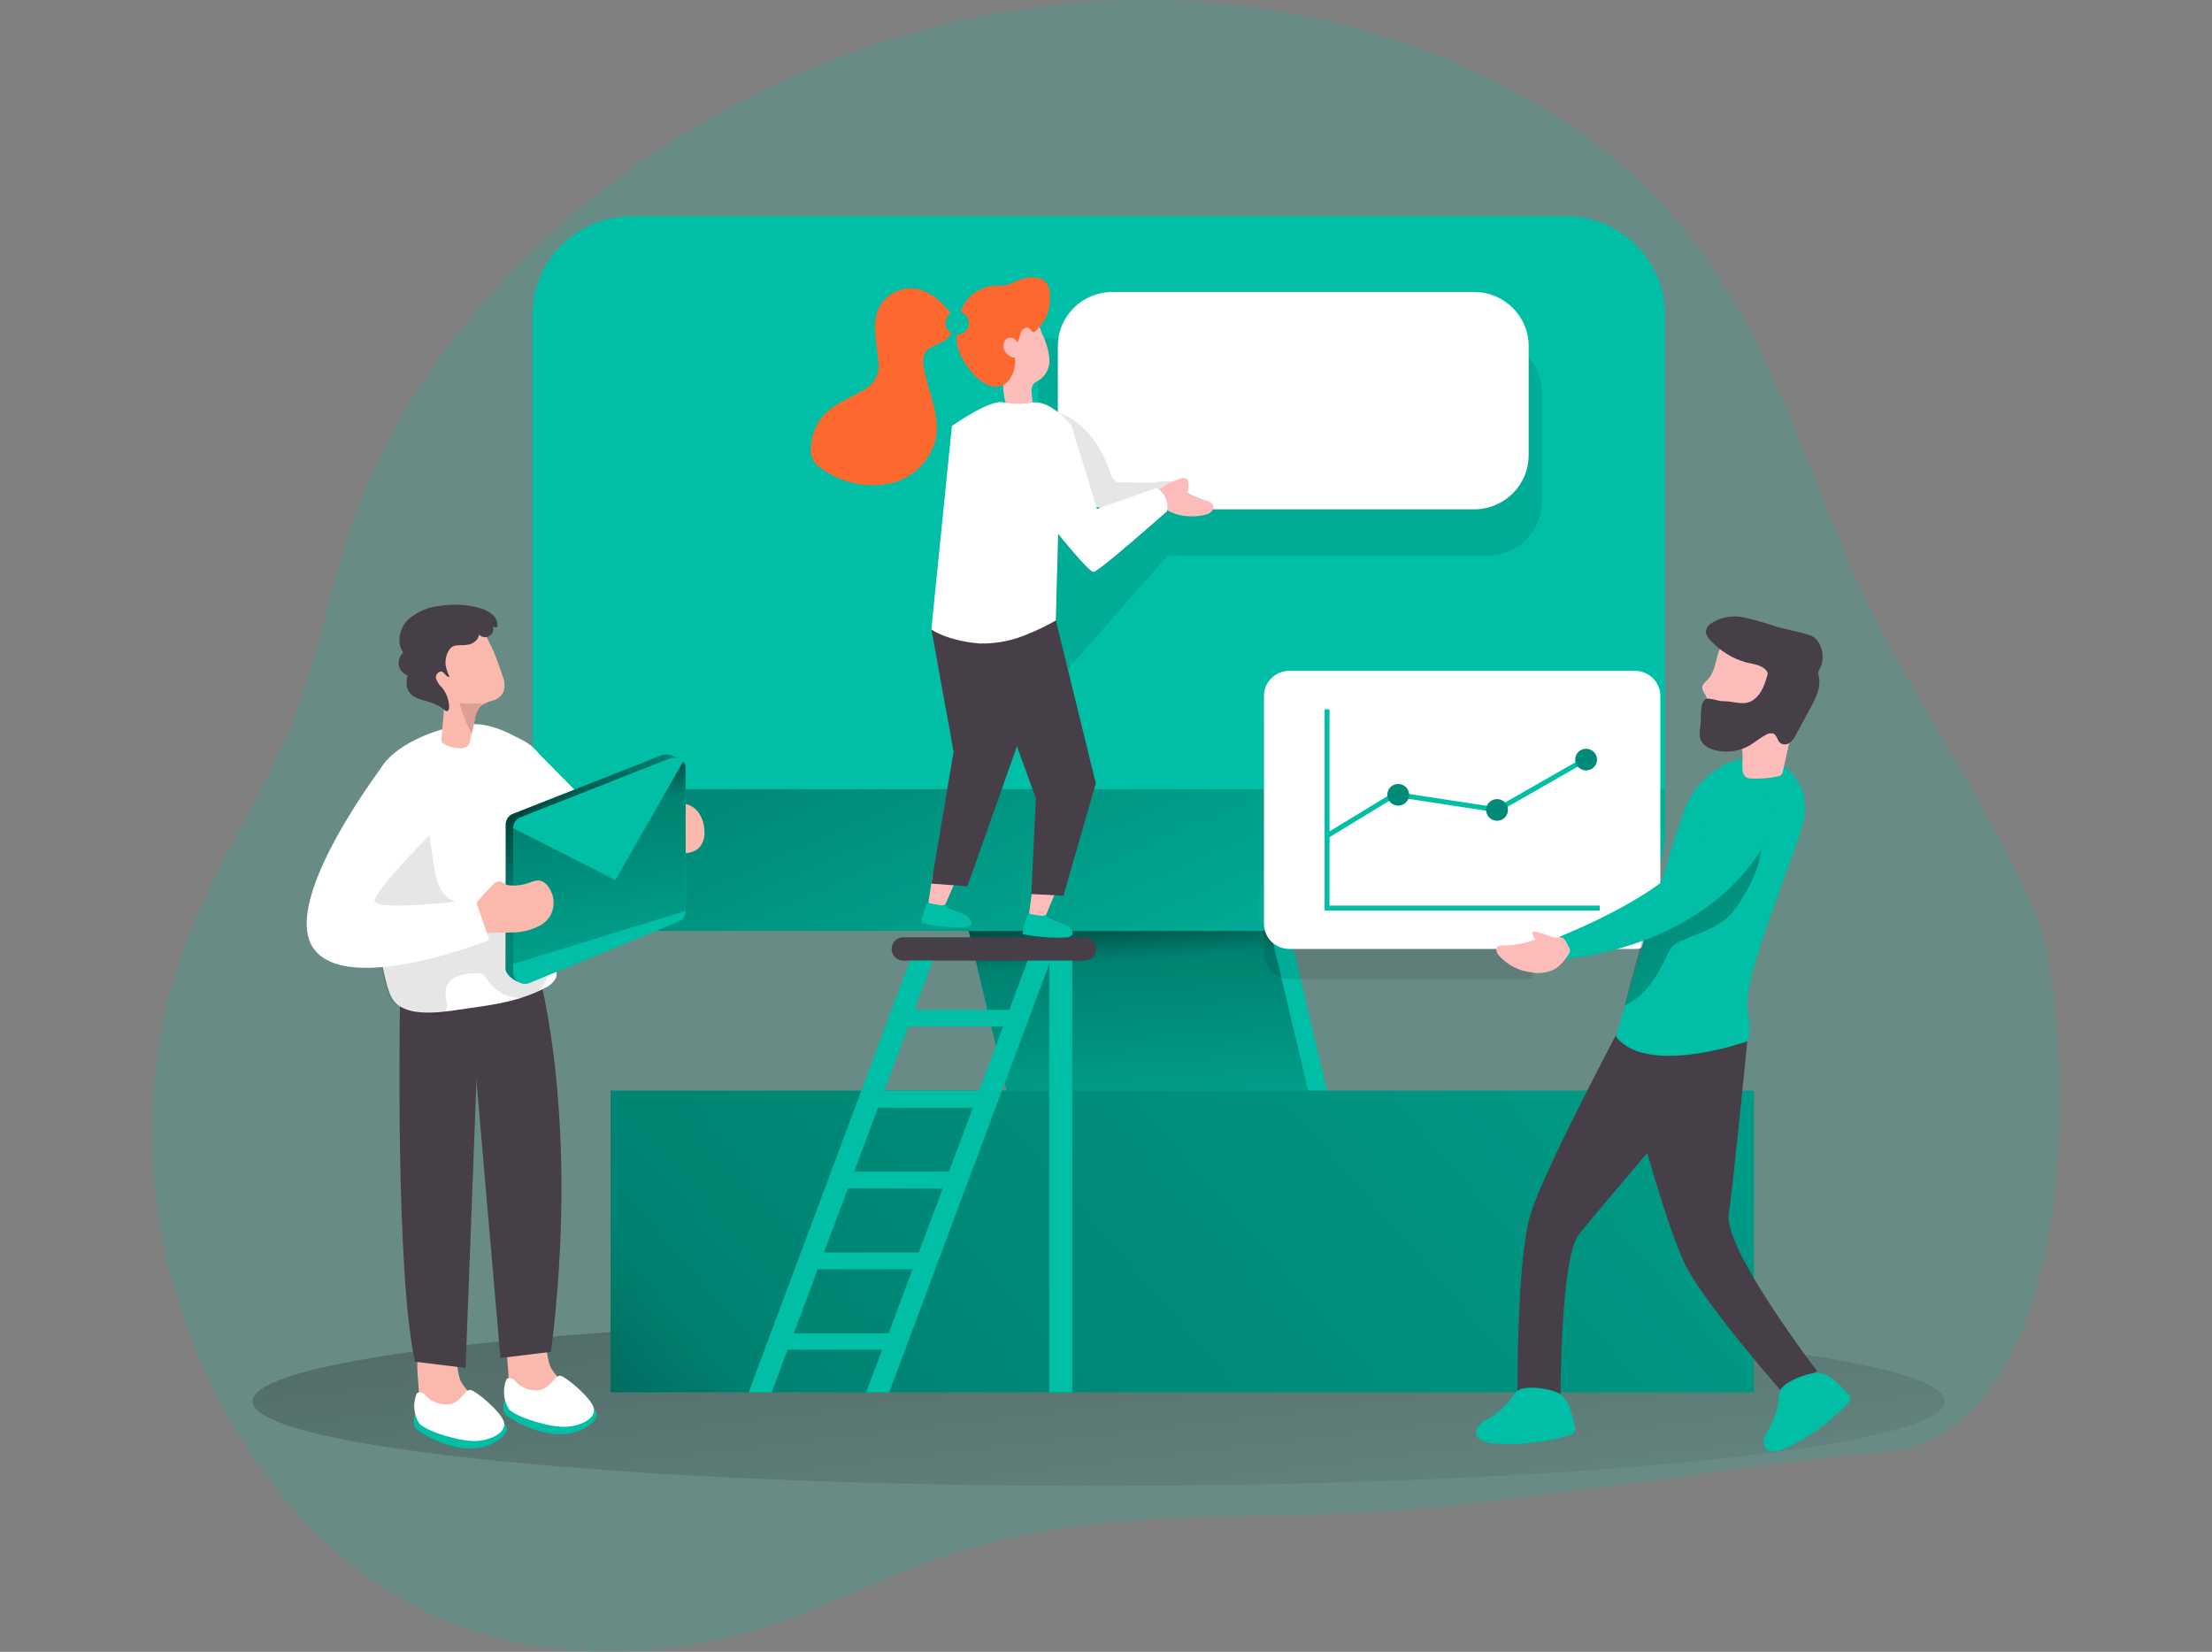 <svg width="229" height="171" viewBox="0 0 229 171" fill="none" xmlns="http://www.w3.org/2000/svg">
<rect x="0" y="0" width="229" height="171" fill="#808080" stroke="none"/>
<g clip-path="url(#clip0_198_440)">
<path opacity="0.18" d="M88.145 5.467C63.904 14.288 43.529 32.949 36.165 55.051C34.049 61.409 32.915 67.966 30.465 74.265C27.738 81.252 23.412 87.779 20.421 94.702C11.353 115.518 15.902 139.297 30.276 156.094C41.108 168.747 57.122 173.8 75.387 169.486C84.384 167.367 92.13 162.616 100.851 160.129C112.881 156.7 126.474 157.026 138.762 156.712C152.491 156.356 181.258 151.471 195.033 150.307C216.154 148.514 215.143 105.09 210.512 94.143C205.881 83.197 198.665 73.351 193.47 62.626C187.464 50.236 184.096 36.617 175.698 25.444C162.84 8.332 138.762 -0.984 114.732 0.081C105.643 0.512 96.676 2.329 88.145 5.467Z" fill="#00BFA6"/>
<path d="M113.745 153.83C162.125 153.83 201.345 149.904 201.345 145.061C201.345 140.218 162.125 136.292 113.745 136.292C65.365 136.292 26.145 140.218 26.145 145.061C26.145 149.904 65.365 153.83 113.745 153.83Z" fill="url(#paint0_linear_198_440)"/>
<path d="M137.611 113.823H104.418L98.383 88.356H131.575L137.611 113.823Z" fill="#00BFA6"/>
<path d="M135.648 113.823H104.418L98.383 88.356H129.612L135.648 113.823Z" fill="url(#paint1_linear_198_440)"/>
<path d="M181.581 112.898H63.21V144.141H181.581V112.898Z" fill="#00BFA6"/>
<path d="M181.581 112.898H63.21V144.141H181.581V112.898Z" fill="url(#paint2_linear_198_440)"/>
<path d="M162.058 22.382H65.437C59.735 22.382 55.112 26.962 55.112 32.612V86.143C55.112 91.793 59.735 96.374 65.437 96.374H162.058C167.761 96.374 172.384 91.793 172.384 86.143V32.612C172.384 26.962 167.761 22.382 162.058 22.382Z" fill="#00BFA6"/>
<path d="M172.384 81.695V86.138C172.381 88.85 171.292 91.45 169.356 93.368C167.42 95.286 164.796 96.365 162.058 96.368H65.432C62.693 96.368 60.067 95.29 58.13 93.371C56.194 91.453 55.106 88.851 55.106 86.138V81.695H172.384Z" fill="url(#paint3_linear_198_440)"/>
<path opacity="0.1" d="M158.638 72.542V101.34H133.479C132.782 101.34 132.114 101.066 131.622 100.578C131.129 100.09 130.852 99.427 130.852 98.737V75.145C130.852 74.454 131.129 73.792 131.622 73.304C132.114 72.816 132.782 72.542 133.479 72.542H158.638Z" fill="#020202"/>
<path d="M93.523 97.026H112.276C112.436 97.026 112.595 97.057 112.743 97.118C112.892 97.179 113.026 97.268 113.14 97.38C113.253 97.493 113.344 97.626 113.405 97.773C113.466 97.92 113.498 98.078 113.498 98.237C113.498 98.396 113.466 98.553 113.405 98.7C113.344 98.847 113.253 98.981 113.14 99.093C113.026 99.206 112.892 99.295 112.743 99.356C112.595 99.416 112.436 99.448 112.276 99.448H93.523C93.362 99.448 93.203 99.416 93.055 99.356C92.907 99.295 92.772 99.206 92.658 99.093C92.545 98.981 92.455 98.847 92.393 98.7C92.332 98.553 92.3 98.396 92.3 98.237C92.3 97.915 92.429 97.608 92.658 97.38C92.888 97.153 93.198 97.026 93.523 97.026Z" fill="#473F47"/>
<path d="M96.555 90.545L95.997 94.196L97.543 94.371L99.229 90.51L96.555 90.545Z" fill="#FCBDBA"/>
<path d="M98.007 93.835C97.932 93.775 97.866 93.705 97.813 93.625C97.734 93.674 97.645 93.705 97.553 93.716C97.46 93.727 97.366 93.718 97.278 93.689L96.502 93.561C96.366 93.545 96.233 93.508 96.109 93.451H96.056L95.891 93.765C95.61 94.327 95.444 94.938 95.403 95.564C96.871 95.909 98.38 96.052 99.887 95.989C100.008 96.006 100.131 95.99 100.243 95.944C100.356 95.898 100.454 95.823 100.528 95.727C100.557 95.662 100.572 95.592 100.572 95.521C100.572 95.449 100.557 95.379 100.528 95.314C100.457 95.166 100.357 95.034 100.234 94.925C100.111 94.816 99.967 94.733 99.811 94.679C99.411 94.516 99.006 94.376 98.635 94.19C98.411 94.1 98.199 93.981 98.007 93.835Z" fill="#00BFA6"/>
<path d="M106.922 91.657L106.44 95.32L107.991 95.459L109.596 91.57L106.922 91.657Z" fill="#FCBDBA"/>
<path opacity="0.1" d="M159.619 40.635V51.936C159.619 53.422 159.024 54.846 157.963 55.897C156.903 56.947 155.465 57.538 153.966 57.538H120.862L107.445 72.827V35.034H153.966C154.708 35.034 155.443 35.179 156.129 35.46C156.815 35.742 157.438 36.154 157.963 36.674C158.488 37.194 158.905 37.812 159.189 38.491C159.473 39.171 159.619 39.899 159.619 40.635Z" fill="#020202"/>
<path d="M152.602 30.224H115.167C112.045 30.224 109.514 32.732 109.514 35.826V47.127C109.514 50.22 112.045 52.728 115.167 52.728H152.602C155.725 52.728 158.256 50.22 158.256 47.127V35.826C158.256 32.732 155.725 30.224 152.602 30.224Z" fill="white"/>
<path opacity="0.1" d="M116.084 49.939C115.894 49.956 115.703 49.928 115.525 49.858C115.239 49.66 115.043 49.359 114.979 49.02C114.056 46.196 112.146 43.447 109.278 42.615C108.532 45.625 108.585 48.769 108.644 51.873C108.644 52.699 108.738 53.648 109.408 54.137C109.845 54.404 110.353 54.534 110.865 54.51C114.117 54.632 117.349 53.95 120.268 52.525C121.144 52.094 122.948 50.411 121.267 49.864C120.762 49.695 119.645 49.951 119.104 49.951L116.084 49.939Z" fill="#020202"/>
<path d="M96.42 65.136L98.724 77.823L96.42 91.471L100.152 91.756L105.588 76.385L103.748 64.204L96.42 65.136Z" fill="#473F47"/>
<path d="M109.302 64.204L113.445 81.095L110.095 92.723L106.775 92.554L107.239 82.632L101.392 66.592L109.302 64.204Z" fill="#473F47"/>
<path d="M120.709 50.195C121.207 49.907 121.74 49.682 122.296 49.526C122.383 49.487 122.478 49.47 122.573 49.476C122.668 49.482 122.761 49.511 122.842 49.561C122.928 49.641 122.984 49.748 123.001 49.864C123.087 50.236 123.056 50.626 122.913 50.981C123.539 51.325 124.196 51.61 124.875 51.831C125.017 51.855 125.153 51.908 125.273 51.986C125.393 52.064 125.496 52.166 125.575 52.286C125.617 52.41 125.62 52.544 125.585 52.671C125.549 52.798 125.476 52.911 125.375 52.996C125.17 53.165 124.922 53.275 124.658 53.316C122.954 53.712 120.18 53.316 119.774 51.296C119.686 50.853 119.851 50.778 120.203 50.527C120.391 50.405 120.562 50.3 120.709 50.195Z" fill="#FCBDBA"/>
<path d="M107.903 34.609C108.291 35.379 108.539 36.211 108.638 37.066C108.683 37.493 108.616 37.924 108.441 38.317C108.267 38.71 107.993 39.052 107.645 39.308C107.433 39.405 107.235 39.53 107.057 39.68C106.434 40.315 107.145 41.462 106.787 42.283C106.648 42.553 106.413 42.763 106.128 42.87C105.842 42.978 105.526 42.976 105.241 42.865C104.956 42.742 104.703 42.557 104.5 42.324C104.297 42.092 104.148 41.817 104.066 41.52C103.907 40.924 103.836 40.308 103.854 39.692L103.79 36.024C103.707 35.207 103.837 34.384 104.166 33.631C104.39 33.247 104.716 32.932 105.109 32.721C105.502 32.509 105.946 32.409 106.393 32.431C107.327 32.548 107.592 33.887 107.903 34.609Z" fill="#FCBDBA"/>
<path d="M120.821 52.926C120.821 52.926 113.721 59.209 113.21 59.209C112.699 59.209 109.543 55.261 109.543 55.261L109.302 64.228C108.425 64.74 107.512 65.187 106.569 65.567C104.946 66.301 103.176 66.659 101.392 66.615C97.942 66.306 96.42 65.159 96.42 65.159L98.547 44.099C98.547 44.099 102.567 41.235 103.942 41.671C104.926 41.846 105.933 41.846 106.916 41.671C108.902 41.409 110.93 44.099 110.93 44.099L113.569 52.687L119.757 50.51C120.16 50.759 120.477 51.123 120.667 51.554C120.857 51.986 120.91 52.464 120.821 52.926Z" fill="white"/>
<path d="M108.685 30.655C108.731 30.193 108.621 29.728 108.373 29.334C107.897 28.676 106.922 28.617 106.123 28.792C105.573 28.942 105.041 29.148 104.536 29.409C104.164 29.561 103.759 29.613 103.361 29.561C102.305 29.542 101.283 29.921 100.499 30.62C99.417 31.634 99.165 33.13 99.053 34.533C98.935 36.123 99.641 37.444 100.704 38.656C101.603 39.709 103.243 40.746 104.412 39.412C104.934 38.735 105.172 37.884 105.077 37.037C104.796 37.008 104.532 36.894 104.322 36.709C104.111 36.524 103.964 36.278 103.901 36.006C103.861 35.835 103.869 35.657 103.925 35.49C103.981 35.324 104.083 35.176 104.219 35.063C104.302 35.013 104.394 34.98 104.49 34.966C104.587 34.952 104.685 34.956 104.779 34.979C104.874 35.003 104.963 35.044 105.041 35.101C105.119 35.159 105.185 35.231 105.235 35.313C105.269 35.366 105.295 35.422 105.312 35.482C105.481 35.144 105.606 34.786 105.682 34.417C105.817 34.062 106.27 33.753 106.563 33.992C106.734 34.126 106.834 34.422 107.051 34.376C107.123 34.349 107.186 34.303 107.233 34.242C107.661 33.834 108.022 33.363 108.303 32.845C108.566 32.233 108.704 31.576 108.708 30.912C108.686 30.828 108.678 30.741 108.685 30.655Z" fill="#FC682D"/>
<path d="M94.733 29.875C93.986 29.787 93.229 29.927 92.565 30.277C91.9 30.627 91.359 31.169 91.013 31.831C90.197 33.491 90.784 35.453 90.919 37.299C91.042 37.94 90.941 38.602 90.634 39.179C90.326 39.756 89.83 40.212 89.227 40.472C87.91 41.258 86.394 41.788 85.342 42.9C84.514 43.814 84.025 44.981 83.955 46.207C83.89 46.718 83.98 47.237 84.214 47.698C84.444 48.038 84.744 48.326 85.095 48.542C86.069 49.239 87.174 49.737 88.344 50.006C89.515 50.275 90.728 50.31 91.912 50.108C93.094 49.886 94.187 49.336 95.064 48.521C95.941 47.707 96.567 46.662 96.867 45.508C97.384 43.051 96.126 40.612 95.65 38.143C95.563 37.854 95.535 37.55 95.569 37.25C95.602 36.95 95.696 36.66 95.844 36.396C96.238 35.872 96.966 35.75 97.537 35.418C100.622 33.619 96.996 30.178 94.733 29.875Z" fill="#FC682D"/>
<path d="M99.129 32.251H99.076C98.43 32.251 97.907 32.77 97.907 33.409V33.462C97.907 34.102 98.43 34.62 99.076 34.62H99.129C99.775 34.62 100.299 34.102 100.299 33.462V33.409C100.299 32.77 99.775 32.251 99.129 32.251Z" fill="#00BFA6"/>
<path d="M108.438 94.918C108.364 94.857 108.299 94.786 108.244 94.708C108.166 94.76 108.078 94.794 107.986 94.808C107.893 94.822 107.799 94.816 107.709 94.79L106.934 94.673C106.796 94.658 106.661 94.623 106.534 94.569H106.481L106.322 94.889C106.057 95.458 105.906 96.073 105.876 96.7C107.351 97.01 108.861 97.123 110.366 97.037C110.487 97.052 110.61 97.034 110.722 96.984C110.834 96.935 110.93 96.857 111 96.758C111.029 96.693 111.044 96.622 111.044 96.551C111.044 96.48 111.029 96.41 111 96.344C110.927 96.198 110.825 96.068 110.7 95.962C110.575 95.856 110.429 95.776 110.272 95.727C109.866 95.57 109.455 95.442 109.061 95.256C108.839 95.172 108.629 95.058 108.438 94.918Z" fill="#00BFA6"/>
<path d="M108.767 99.448H106.387L104.489 104.537H94.68L96.579 99.448H94.199L77.502 144.141H79.883L81.534 139.722H91.325L89.673 144.141H92.053L93.705 139.722H93.775V139.535L108.626 99.791V144.141H111.006V99.448H108.767ZM103.842 106.272L101.368 112.898H91.554L94.028 106.272H103.842ZM88.427 121.288L90.902 114.668H100.728L98.242 121.288H88.427ZM97.595 123.035L95.121 129.655H85.307L87.799 123L97.595 123.035ZM82.18 138.022L84.655 131.396H94.469L91.995 138.022H82.18Z" fill="#00BFA6"/>
<path d="M169.263 69.445H133.479C132.028 69.445 130.852 70.61 130.852 72.047V95.634C130.852 97.071 132.028 98.237 133.479 98.237H169.263C170.714 98.237 171.89 97.071 171.89 95.634V72.047C171.89 70.61 170.714 69.445 169.263 69.445Z" fill="white"/>
<path d="M165.614 94.26H137.129V73.427H137.64V93.747H165.614V94.26Z" fill="#00BFA6"/>
<path d="M137.464 86.772L137.193 86.335L144.375 81.963L154.935 83.576L164.268 78.242L164.526 78.685L155.035 84.111L154.947 84.094L144.486 82.498L137.464 86.772Z" fill="#00BFA6"/>
<path d="M144.751 83.395C145.374 83.395 145.879 82.895 145.879 82.277C145.879 81.66 145.374 81.159 144.751 81.159C144.128 81.159 143.623 81.66 143.623 82.277C143.623 82.895 144.128 83.395 144.751 83.395Z" fill="#00BFA6"/>
<path d="M154.982 84.961C155.606 84.961 156.111 84.461 156.111 83.844C156.111 83.226 155.606 82.726 154.982 82.726C154.359 82.726 153.854 83.226 153.854 83.844C153.854 84.461 154.359 84.961 154.982 84.961Z" fill="#00BFA6"/>
<path d="M164.203 79.75C164.826 79.75 165.331 79.25 165.331 78.632C165.331 78.015 164.826 77.514 164.203 77.514C163.58 77.514 163.075 78.015 163.075 78.632C163.075 79.25 163.58 79.75 164.203 79.75Z" fill="#00BFA6"/>
<path opacity="0.28" d="M144.751 83.395C145.374 83.395 145.879 82.895 145.879 82.277C145.879 81.66 145.374 81.159 144.751 81.159C144.128 81.159 143.623 81.66 143.623 82.277C143.623 82.895 144.128 83.395 144.751 83.395Z" fill="#020202"/>
<path opacity="0.28" d="M154.982 84.961C155.606 84.961 156.111 84.461 156.111 83.844C156.111 83.226 155.606 82.726 154.982 82.726C154.359 82.726 153.854 83.226 153.854 83.844C153.854 84.461 154.359 84.961 154.982 84.961Z" fill="#020202"/>
<path opacity="0.28" d="M164.203 79.75C164.826 79.75 165.331 79.25 165.331 78.632C165.331 78.015 164.826 77.514 164.203 77.514C163.58 77.514 163.075 78.015 163.075 78.632C163.075 79.25 163.58 79.75 164.203 79.75Z" fill="#020202"/>
<path d="M168.188 105.457C168.188 105.457 160.025 120.741 158.497 125.544C156.969 130.348 157.11 144.502 157.11 144.502H161.553C161.553 144.502 161.553 130.219 163.439 127.815C165.326 125.41 175.839 113.136 175.839 113.136L168.188 105.457Z" fill="#473F47"/>
<path d="M167.283 107.314C167.283 107.314 172.231 127.11 174.793 131.541C177.355 135.972 184.361 143.955 184.361 143.955L188.134 141.952C188.134 141.952 178.431 129.34 178.972 125.649C179.512 121.957 180.887 107.832 180.887 107.832C180.887 107.832 174.053 104.158 167.283 107.314Z" fill="#473F47"/>
<path d="M184.061 78.865C184.061 78.865 188.004 80.862 186.535 85.666C185.066 90.469 180.417 101.288 180.923 104.49C181.428 107.692 180.887 107.797 180.887 107.797C180.887 107.797 170.515 111.5 167.283 107.296C167.283 107.296 173.453 85.666 174.764 82.964C176.074 80.263 179.818 77.27 184.061 78.865Z" fill="#00BFA6"/>
<path d="M182.016 89.544C181.633 90.726 181.095 91.853 180.417 92.897C180.075 93.522 179.665 94.108 179.195 94.644C177.861 96.065 175.863 96.606 174.076 97.387C173.756 97.511 173.46 97.688 173.201 97.911C172.935 98.21 172.724 98.552 172.578 98.924C171.608 101.026 170.303 103.157 168.176 104.106C169.051 100.793 169.939 97.48 170.938 94.207C171.054 93.601 171.302 93.026 171.664 92.524C172.026 92.021 172.494 91.602 173.036 91.296C175.269 89.672 177.485 88.018 179.741 86.423C180.511 85.876 181.316 85.258 181.969 86.248C182.539 87.116 182.28 88.635 182.016 89.544Z" fill="url(#paint4_linear_198_440)"/>
<path d="M176.727 70.423C176.503 70.65 176.215 70.883 176.215 71.197C176.253 71.434 176.352 71.656 176.503 71.844C177.185 73.008 176.562 74.638 177.385 75.692C177.691 76.053 178.101 76.313 178.56 76.437C179.027 76.5 179.478 76.644 179.894 76.862C180.209 77.17 180.389 77.589 180.394 78.027C180.441 78.551 180.347 79.075 180.394 79.599C180.382 79.775 180.416 79.95 180.492 80.109C180.568 80.268 180.684 80.405 180.829 80.507C180.975 80.571 181.133 80.601 181.293 80.595C182.209 80.636 183.127 80.565 184.026 80.385C184.155 80.368 184.278 80.32 184.384 80.245C184.488 80.125 184.556 79.977 184.578 79.82C184.966 78.073 185.366 76.327 185.753 74.58C185.981 73.952 186.266 73.346 186.606 72.769C186.915 71.898 187.019 70.968 186.911 70.05C186.811 69.363 186.575 68.702 186.218 68.106C185.924 67.542 185.497 67.059 184.972 66.696C184.585 66.471 184.167 66.3 183.732 66.19C182.227 65.73 179.877 65.113 178.572 66.394C177.502 67.465 177.855 69.311 176.727 70.423Z" fill="#FCBDBA"/>
<path d="M176.568 72.379C176.891 72.181 177.937 72.595 178.331 72.589C179.571 72.554 180.582 73.171 181.575 72.414C182.386 71.832 182.709 70.79 182.991 69.835C182.997 69.782 182.997 69.73 182.991 69.677C182.98 69.611 182.954 69.547 182.915 69.491C182.457 68.827 181.522 68.757 180.735 68.565C179.33 68.163 178.068 67.378 177.091 66.3C176.832 66.08 176.658 65.778 176.597 65.445C176.612 65.252 176.673 65.066 176.775 64.902C176.877 64.738 177.018 64.6 177.185 64.501C178.189 63.872 179.404 63.663 180.564 63.919C181.707 64.181 182.835 64.503 183.943 64.886C185.013 65.183 186.118 65.363 187.181 65.701C187.409 65.765 187.624 65.864 187.822 65.992C188.082 66.196 188.284 66.462 188.41 66.766C188.598 67.149 188.696 67.569 188.696 67.995C188.696 68.421 188.598 68.841 188.41 69.223C188.333 69.335 188.275 69.46 188.239 69.59C188.233 69.722 188.251 69.854 188.292 69.98C188.557 71.145 187.975 72.309 187.411 73.317L185.941 76.03C185.792 76.357 185.572 76.648 185.295 76.88C185.155 76.993 184.982 77.057 184.801 77.063C184.621 77.07 184.444 77.018 184.296 76.915C183.99 76.653 183.973 76.129 183.614 75.954C183.493 75.915 183.364 75.902 183.237 75.917C183.11 75.932 182.988 75.975 182.88 76.041C182.233 76.35 181.704 76.839 181.07 77.206C179.972 77.812 178.679 77.968 177.467 77.643C177.111 77.555 176.778 77.392 176.492 77.165C175.863 76.629 175.904 75.913 176.033 75.186C176.162 74.458 175.904 72.787 176.568 72.379Z" fill="#473F47"/>
<path d="M183.144 86.405C183.144 86.405 178.901 97.218 162.058 99.285L161.47 96.956C161.47 96.956 172.719 92.548 175.146 88.076C175.843 86.82 176.446 85.514 176.95 84.169C177.714 82.073 180.165 80.944 182.127 82.033C183.291 82.679 184.014 83.96 183.144 86.405Z" fill="#00BFA6"/>
<path d="M158.62 96.472C158.639 96.768 158.764 97.047 158.973 97.258C157.893 97.658 156.752 97.867 155.599 97.876C155.39 97.852 155.178 97.91 155.012 98.039C154.788 98.278 154.965 98.668 155.17 98.918C156.046 99.896 157.256 100.519 158.567 100.665C159.422 100.829 160.307 100.687 161.065 100.263C161.588 99.874 162.029 99.388 162.364 98.831C162.432 98.745 162.483 98.649 162.516 98.545C162.542 98.341 162.492 98.134 162.375 97.963C162.24 97.713 162.052 97.218 161.788 97.096C161.523 96.973 161.159 97.096 160.889 97.049C160.113 96.874 159.419 96.385 158.62 96.472Z" fill="#FCBDBA"/>
<path d="M191.26 144.24C191.345 144.3 191.414 144.38 191.462 144.472C191.51 144.564 191.534 144.666 191.534 144.77C191.534 144.873 191.51 144.976 191.462 145.068C191.414 145.16 191.345 145.239 191.26 145.3C189.436 147.247 187.251 148.828 184.825 149.958C184.155 150.266 183.232 150.488 182.774 149.911C182.315 149.335 182.803 148.461 183.191 147.798C183.715 146.907 184.036 145.913 184.131 144.886C184.132 144.535 184.202 144.187 184.337 143.862C184.813 142.994 187.152 142.115 188.122 142.115C189.409 142.103 190.472 143.355 191.26 144.24Z" fill="#00BFA6"/>
<path d="M163.022 147.635C163.068 147.728 163.091 147.831 163.088 147.935C163.085 148.039 163.056 148.14 163.005 148.231C162.953 148.321 162.88 148.398 162.792 148.455C162.704 148.511 162.603 148.545 162.499 148.554C159.941 149.346 157.254 149.643 154.583 149.428C153.842 149.364 152.931 149.102 152.82 148.374C152.708 147.646 153.572 147.128 154.242 146.75C155.137 146.232 155.91 145.531 156.51 144.694C156.684 144.388 156.92 144.12 157.204 143.908C158.05 143.384 160.53 143.751 161.376 144.234C162.493 144.869 162.787 146.476 163.022 147.635Z" fill="#00BFA6"/>
<path d="M52.644 142.353C52.618 143.096 52.757 143.835 53.049 144.519C53.418 145.157 53.973 145.669 54.642 145.987C56.074 146.726 57.74 146.889 59.29 146.441C59.501 146.399 59.69 146.286 59.825 146.12C59.905 145.981 59.938 145.82 59.919 145.66C59.801 144.813 59.367 144.04 58.703 143.495C58.04 142.96 57.474 142.318 57.028 141.596C56.317 140.164 56.846 136.356 54.136 136.985C51.874 137.492 52.579 140.77 52.644 142.353Z" fill="#FBB9AD"/>
<path d="M52.267 144.921C52.267 144.921 51.88 145.864 52.356 146.412C52.832 146.959 57.704 149.958 60.983 147.541C64.262 145.125 56.528 144.816 56.528 144.816L52.267 144.921Z" fill="#00BFA6"/>
<path d="M52.456 142.744C52.604 142.669 52.774 142.651 52.935 142.692C53.096 142.732 53.237 142.829 53.331 142.965C53.651 143.326 54.058 143.6 54.515 143.762C54.971 143.924 55.462 143.968 55.941 143.891C57.01 143.64 57.433 142.417 57.962 142.412C58.491 142.406 61.324 144.799 61.488 145.824C61.653 146.848 60.201 147.605 58.603 147.704C57.004 147.803 53.372 146.703 52.685 145.87C52.395 145.406 52.222 144.879 52.183 144.335C52.143 143.79 52.236 143.244 52.456 142.744Z" fill="white"/>
<path d="M43.352 143.815C43.321 144.558 43.46 145.298 43.758 145.981C44.127 146.617 44.682 147.127 45.35 147.442C46.781 148.182 48.444 148.345 49.993 147.896C50.206 147.857 50.398 147.743 50.534 147.576C50.611 147.438 50.644 147.279 50.628 147.122C50.509 146.275 50.075 145.503 49.411 144.956C48.754 144.419 48.188 143.78 47.736 143.064C47.025 141.637 47.554 137.824 44.845 138.452C42.583 138.965 43.288 142.249 43.352 143.815Z" fill="#FBB9AD"/>
<path d="M42.976 146.394C42.976 146.394 42.588 147.332 43.064 147.879C43.54 148.426 48.401 151.425 51.68 149.014C54.959 146.604 47.237 146.29 47.237 146.29L42.976 146.394Z" fill="#00BFA6"/>
<path d="M43.164 144.211C43.314 144.139 43.484 144.122 43.645 144.163C43.805 144.205 43.946 144.302 44.04 144.438C44.358 144.801 44.765 145.077 45.222 145.239C45.679 145.402 46.171 145.444 46.649 145.364C47.713 145.107 48.142 143.891 48.665 143.885C49.188 143.879 52.027 146.266 52.191 147.291C52.356 148.316 50.904 149.073 49.306 149.172C47.707 149.271 44.081 148.176 43.394 147.343C43.102 146.879 42.929 146.351 42.889 145.805C42.849 145.259 42.944 144.712 43.164 144.211Z" fill="white"/>
<path d="M41.407 104.187C41.407 104.187 40.908 131.768 42.965 140.968L48.201 141.608L49.629 103.914L41.407 104.187Z" fill="#473F47"/>
<path d="M55.87 101.206C55.87 101.206 60.037 116.053 57.045 139.943L51.809 140.583L48.512 102.499L55.87 101.206Z" fill="#473F47"/>
<path d="M63.704 89.323C63.645 90.324 63.322 91.186 62.446 91.477C62.371 91.502 62.295 91.521 62.217 91.535C60.613 91.855 58.503 90.644 57.039 89.585C56.426 89.147 55.837 88.677 55.276 88.175V77.503L63.116 85.433C63.523 86.69 63.721 88.003 63.704 89.323Z" fill="white"/>
<path d="M57.098 89.538C57.098 90.038 57.163 90.539 57.163 91.04C57.163 93.788 56.522 96.629 57.345 99.331C57.616 99.905 57.698 100.548 57.58 101.171C57.339 101.671 56.921 102.065 56.405 102.277C53.954 103.605 51.116 104.024 48.365 104.397C46.285 104.688 43.335 105.299 41.413 104.187C40.596 103.715 40.32 102.836 40.056 101.957C39.32 99.116 38.887 96.206 38.763 93.276C38.763 92.891 38.704 92.513 38.686 92.111C38.526 89.48 38.471 86.844 38.522 84.204C38.557 82.289 38.71 80.222 39.973 78.778C41.648 76.856 44.892 75.581 47.36 75.133C48.158 74.969 48.976 74.924 49.788 74.999C50.936 75.18 52.045 75.554 53.067 76.105C54.289 76.688 55.376 77.212 56.005 78.405C56.665 79.79 57.126 81.26 57.374 82.772C57.605 84.189 57.637 85.632 57.468 87.057C57.398 87.756 57.216 88.449 57.145 89.142C57.118 89.272 57.102 89.405 57.098 89.538Z" fill="white"/>
<path opacity="0.1" d="M45.762 105.125C44.957 105.358 43.1 104.624 42.483 104.542C42.112 104.478 41.777 104.292 41.407 104.211C39.568 103.756 39.35 98.633 39.174 97.253C38.698 93.614 37.963 89.841 37.91 86.19C37.828 84.781 37.993 83.368 38.398 82.015C38.605 81.339 38.959 80.717 39.435 80.192C39.911 79.666 40.498 79.251 41.154 78.976C43.505 78.138 44.205 85.503 44.528 87.028C44.851 88.554 44.892 91.255 45.909 92.478C46.925 93.701 48.959 93.928 50.287 93.311C51.001 92.956 51.596 92.402 51.998 91.717C52.399 91.033 52.591 90.247 52.55 89.456C52.469 88.909 52.424 88.356 52.414 87.803C52.415 87.525 52.495 87.253 52.646 87.019C52.797 86.785 53.012 86.598 53.267 86.481C53.506 86.422 53.758 86.43 53.993 86.504C54.229 86.578 54.439 86.715 54.601 86.9C54.914 87.282 55.138 87.727 55.259 88.204C55.563 89.202 55.76 90.229 55.846 91.267C56.082 93.73 55.705 96.257 56.299 98.662C56.565 99.409 56.692 100.198 56.675 100.991C56.54 101.646 56.181 102.236 55.659 102.66C55.136 103.084 54.483 103.317 53.807 103.32C53.13 103.294 52.469 103.107 51.88 102.773C51.292 102.439 50.794 101.97 50.428 101.404C50.311 101.202 50.153 101.025 49.964 100.886C49.753 100.781 49.517 100.735 49.282 100.752C48.16 100.752 46.549 101.008 46.185 102.254C45.926 103.145 46.549 104.001 46.062 104.921C45.99 105.022 45.883 105.095 45.762 105.125Z" fill="#020202"/>
<path d="M52.121 71.628C51.925 72.014 51.592 72.315 51.186 72.472C50.691 72.583 50.219 72.78 49.793 73.055C49.448 73.425 49.228 73.893 49.165 74.394L48.83 75.942L48.653 76.723C48.63 76.864 48.583 77 48.512 77.124C48.413 77.234 48.29 77.32 48.153 77.377C48.016 77.433 47.867 77.459 47.719 77.451C47.099 77.476 46.486 77.32 45.956 77.002C45.863 76.962 45.786 76.892 45.738 76.804C45.692 76.696 45.679 76.576 45.703 76.461L45.897 74.231C46.005 73.621 45.908 72.993 45.621 72.443C44.973 71.277 44.493 70.026 44.193 68.728C44.088 68.368 44.063 67.989 44.121 67.618C44.178 67.248 44.316 66.894 44.525 66.581C44.734 66.268 45.009 66.004 45.331 65.807C45.653 65.609 46.015 65.484 46.391 65.439C47.49 65.104 48.664 65.092 49.77 65.404C50.181 65.544 50.305 65.823 50.499 66.19C50.787 66.772 51.086 67.354 51.304 67.937C51.521 68.519 51.815 69.287 52.032 69.986C52.258 70.506 52.289 71.088 52.121 71.628Z" fill="#FBB9AD"/>
<path d="M68.758 82.859C68.828 82.743 68.963 82.626 69.075 82.696C69.121 82.741 69.153 82.798 69.169 82.859C69.234 82.971 69.327 83.064 69.439 83.129C69.552 83.193 69.68 83.227 69.81 83.226C70.062 83.226 70.327 83.186 70.585 83.186C70.923 83.196 71.254 83.284 71.552 83.443C71.85 83.601 72.106 83.826 72.302 84.1C72.69 84.653 72.907 85.307 72.924 85.98C72.994 86.586 72.825 87.194 72.454 87.68C71.867 88.362 70.803 88.379 69.892 88.35H69.058C68.86 88.376 68.661 88.325 68.5 88.209C68.339 88.093 68.23 87.921 68.194 87.727C67.853 86.906 67.236 86.085 67.659 85.258C68.082 84.431 68.252 83.442 68.758 82.859Z" fill="#FBB9AD"/>
<path d="M52.356 91.535V85.363C52.355 85.122 52.429 84.886 52.566 84.686C52.704 84.487 52.898 84.333 53.126 84.245L68.552 78.161C69.351 77.846 70.979 78.79 70.979 79.64L70.221 93.922C70.222 94.161 70.15 94.394 70.016 94.592C69.882 94.79 69.692 94.944 69.469 95.034L54.777 101.742C53.972 102.068 52.332 101.125 52.332 100.269L52.356 91.535Z" fill="#00BFA6"/>
<path d="M52.356 91.535V85.363C52.35 85.121 52.42 84.884 52.557 84.683C52.694 84.483 52.891 84.33 53.12 84.245L68.552 78.161C69.351 77.846 70.979 78.79 70.979 79.64L70.221 93.922C70.221 94.16 70.149 94.393 70.015 94.591C69.881 94.789 69.691 94.943 69.469 95.034L54.777 101.742C53.978 102.068 52.338 101.125 52.338 100.269L52.356 91.535Z" fill="url(#paint5_linear_198_440)"/>
<path d="M53.126 91.896V85.724C53.125 85.482 53.198 85.245 53.336 85.045C53.473 84.844 53.668 84.689 53.895 84.6L69.322 78.522C69.507 78.448 69.706 78.421 69.904 78.442C70.102 78.463 70.291 78.532 70.456 78.642C70.621 78.752 70.755 78.901 70.849 79.075C70.942 79.249 70.991 79.443 70.991 79.64V94.301C70.991 94.539 70.919 94.772 70.785 94.97C70.651 95.168 70.461 95.322 70.239 95.413L54.812 101.759C54.664 101.82 54.505 101.851 54.345 101.851C54.184 101.851 54.026 101.82 53.878 101.758C53.73 101.697 53.595 101.608 53.482 101.495C53.37 101.382 53.28 101.248 53.22 101.101C53.157 100.956 53.125 100.799 53.126 100.641V91.896Z" fill="#00BFA6"/>
<path d="M53.126 85.724L63.704 91.116L70.697 78.889C70.697 78.889 70.968 78.731 70.968 79.64V94.301L53.126 99.797V85.724Z" fill="url(#paint6_linear_198_440)"/>
<path d="M49.458 66.097C49.351 66.258 49.212 66.397 49.049 66.505C48.887 66.613 48.704 66.688 48.512 66.725C47.466 66.947 46.831 66.446 46.303 67.651C46.132 68.064 46.079 68.515 46.15 68.955C46.15 69.049 46.479 70.079 46.561 70.027C46.291 70.219 46.079 69.695 45.785 69.543C45.492 69.392 45.057 69.835 45.127 70.213C45.25 70.585 45.469 70.918 45.762 71.18C46.232 71.757 46.491 72.475 46.496 73.218C46.496 73.386 46.432 73.613 46.255 73.619C46.079 73.625 45.885 73.38 45.75 73.287C45.535 73.144 45.309 73.018 45.074 72.909C44.357 72.571 43.276 72.466 42.677 71.989C42.368 71.734 42.159 71.379 42.089 70.987C42.089 70.894 42.089 69.893 42.265 69.945C42.087 69.893 41.922 69.806 41.778 69.689C41.634 69.572 41.515 69.429 41.428 69.266C41.341 69.103 41.288 68.925 41.271 68.742C41.254 68.559 41.275 68.374 41.331 68.198C41.41 67.952 41.554 67.731 41.748 67.558C41.013 66.545 41.354 65.043 42.236 64.152C43.182 63.314 44.379 62.807 45.644 62.708C47.019 62.493 48.424 62.585 49.758 62.976C50.221 63.103 50.649 63.331 51.01 63.645C51.186 63.803 51.322 64.001 51.404 64.222C51.487 64.443 51.515 64.681 51.486 64.915C51.408 64.946 51.323 64.954 51.241 64.939C51.158 64.923 51.082 64.885 51.022 64.827C51.099 65.037 51.09 65.269 50.995 65.472C50.9 65.675 50.728 65.833 50.516 65.91C50.358 65.967 50.185 65.977 50.021 65.938C49.857 65.898 49.708 65.812 49.594 65.689C49.582 65.834 49.535 65.973 49.458 66.097Z" fill="#473F47"/>
<path d="M50.128 72.798L49.952 72.851C49.899 72.856 49.85 72.879 49.811 72.915C49.799 72.955 49.799 72.997 49.811 73.037C49.466 73.408 49.246 73.876 49.182 74.376L48.847 75.925C48.282 74.935 47.855 73.873 47.578 72.769C48.425 72.866 49.279 72.876 50.128 72.798Z" fill="#DC9F95"/>
<path d="M51.022 91.593C51.12 91.473 51.248 91.379 51.392 91.319C51.537 91.259 51.694 91.235 51.85 91.25C52.027 91.338 52.197 91.441 52.356 91.558C52.506 91.625 52.667 91.66 52.832 91.663C53.496 91.71 54.163 91.617 54.789 91.389C55.104 91.237 55.449 91.152 55.8 91.139C56.009 91.18 56.208 91.265 56.381 91.388C56.554 91.512 56.699 91.671 56.804 91.855C57.117 92.3 57.293 92.825 57.311 93.366C57.328 93.908 57.187 94.443 56.904 94.906C56.642 95.283 56.296 95.596 55.894 95.82C55.001 96.283 54.009 96.527 53.002 96.531C52.003 96.577 50.986 96.531 49.993 96.577C49.758 96.62 49.515 96.587 49.3 96.484C49.181 96.374 49.089 96.239 49.031 96.089C48.972 95.939 48.95 95.777 48.965 95.617C48.929 94.865 48.8 94.231 49.241 93.596C49.795 92.895 50.389 92.226 51.022 91.593Z" fill="#FBB9AD"/>
<path d="M39.985 78.784C39.985 78.784 28.942 93.09 32.433 98.144C35.924 103.197 50.651 97.311 50.651 97.311L49.217 93.124C49.217 93.124 38.874 94.423 38.798 93.276C38.721 92.129 45.356 85.561 45.356 85.561C45.356 85.561 46.544 75.948 39.985 78.784Z" fill="white"/>
</g>
<defs>
<linearGradient id="paint0_linear_198_440" x1="107.962" y1="96.368" x2="116.536" y2="169.912" gradientUnits="userSpaceOnUse">
<stop offset="0.01"/>
<stop offset="0.08" stop-opacity="0.69"/>
<stop offset="0.21" stop-opacity="0.32"/>
<stop offset="1" stop-opacity="0"/>
</linearGradient>
<linearGradient id="paint1_linear_198_440" x1="116.248" y1="90.668" x2="119.248" y2="132.192" gradientUnits="userSpaceOnUse">
<stop offset="0.01"/>
<stop offset="0.08" stop-opacity="0.69"/>
<stop offset="0.21" stop-opacity="0.32"/>
<stop offset="1" stop-opacity="0"/>
</linearGradient>
<linearGradient id="paint2_linear_198_440" x1="41.807" y1="197.131" x2="267.599" y2="1.292" gradientUnits="userSpaceOnUse">
<stop offset="0.01"/>
<stop offset="0.08" stop-opacity="0.69"/>
<stop offset="0.21" stop-opacity="0.32"/>
<stop offset="1" stop-opacity="0"/>
</linearGradient>
<linearGradient id="paint3_linear_198_440" x1="95.439" y1="44.641" x2="129.469" y2="121.117" gradientUnits="userSpaceOnUse">
<stop offset="0.01"/>
<stop offset="0.08" stop-opacity="0.69"/>
<stop offset="0.21" stop-opacity="0.32"/>
<stop offset="1" stop-opacity="0"/>
</linearGradient>
<linearGradient id="paint4_linear_198_440" x1="160.489" y1="76.507" x2="196.288" y2="123.182" gradientUnits="userSpaceOnUse">
<stop offset="0.01"/>
<stop offset="0.08" stop-opacity="0.69"/>
<stop offset="0.21" stop-opacity="0.32"/>
<stop offset="1" stop-opacity="0"/>
</linearGradient>
<linearGradient id="paint5_linear_198_440" x1="49.182" y1="76.158" x2="89.605" y2="121.708" gradientUnits="userSpaceOnUse">
<stop offset="0.01"/>
<stop offset="0.13" stop-opacity="0.69"/>
<stop offset="0.25" stop-opacity="0.32"/>
<stop offset="1" stop-opacity="0"/>
</linearGradient>
<linearGradient id="paint6_linear_198_440" x1="59.59" y1="73.48" x2="65.736" y2="114.585" gradientUnits="userSpaceOnUse">
<stop offset="0.01"/>
<stop offset="0.13" stop-opacity="0.69"/>
<stop offset="0.25" stop-opacity="0.32"/>
<stop offset="1" stop-opacity="0"/>
</linearGradient>
<clipPath id="clip0_198_440">
<rect width="229" height="171" fill="white"/>
</clipPath>
</defs>
</svg>
